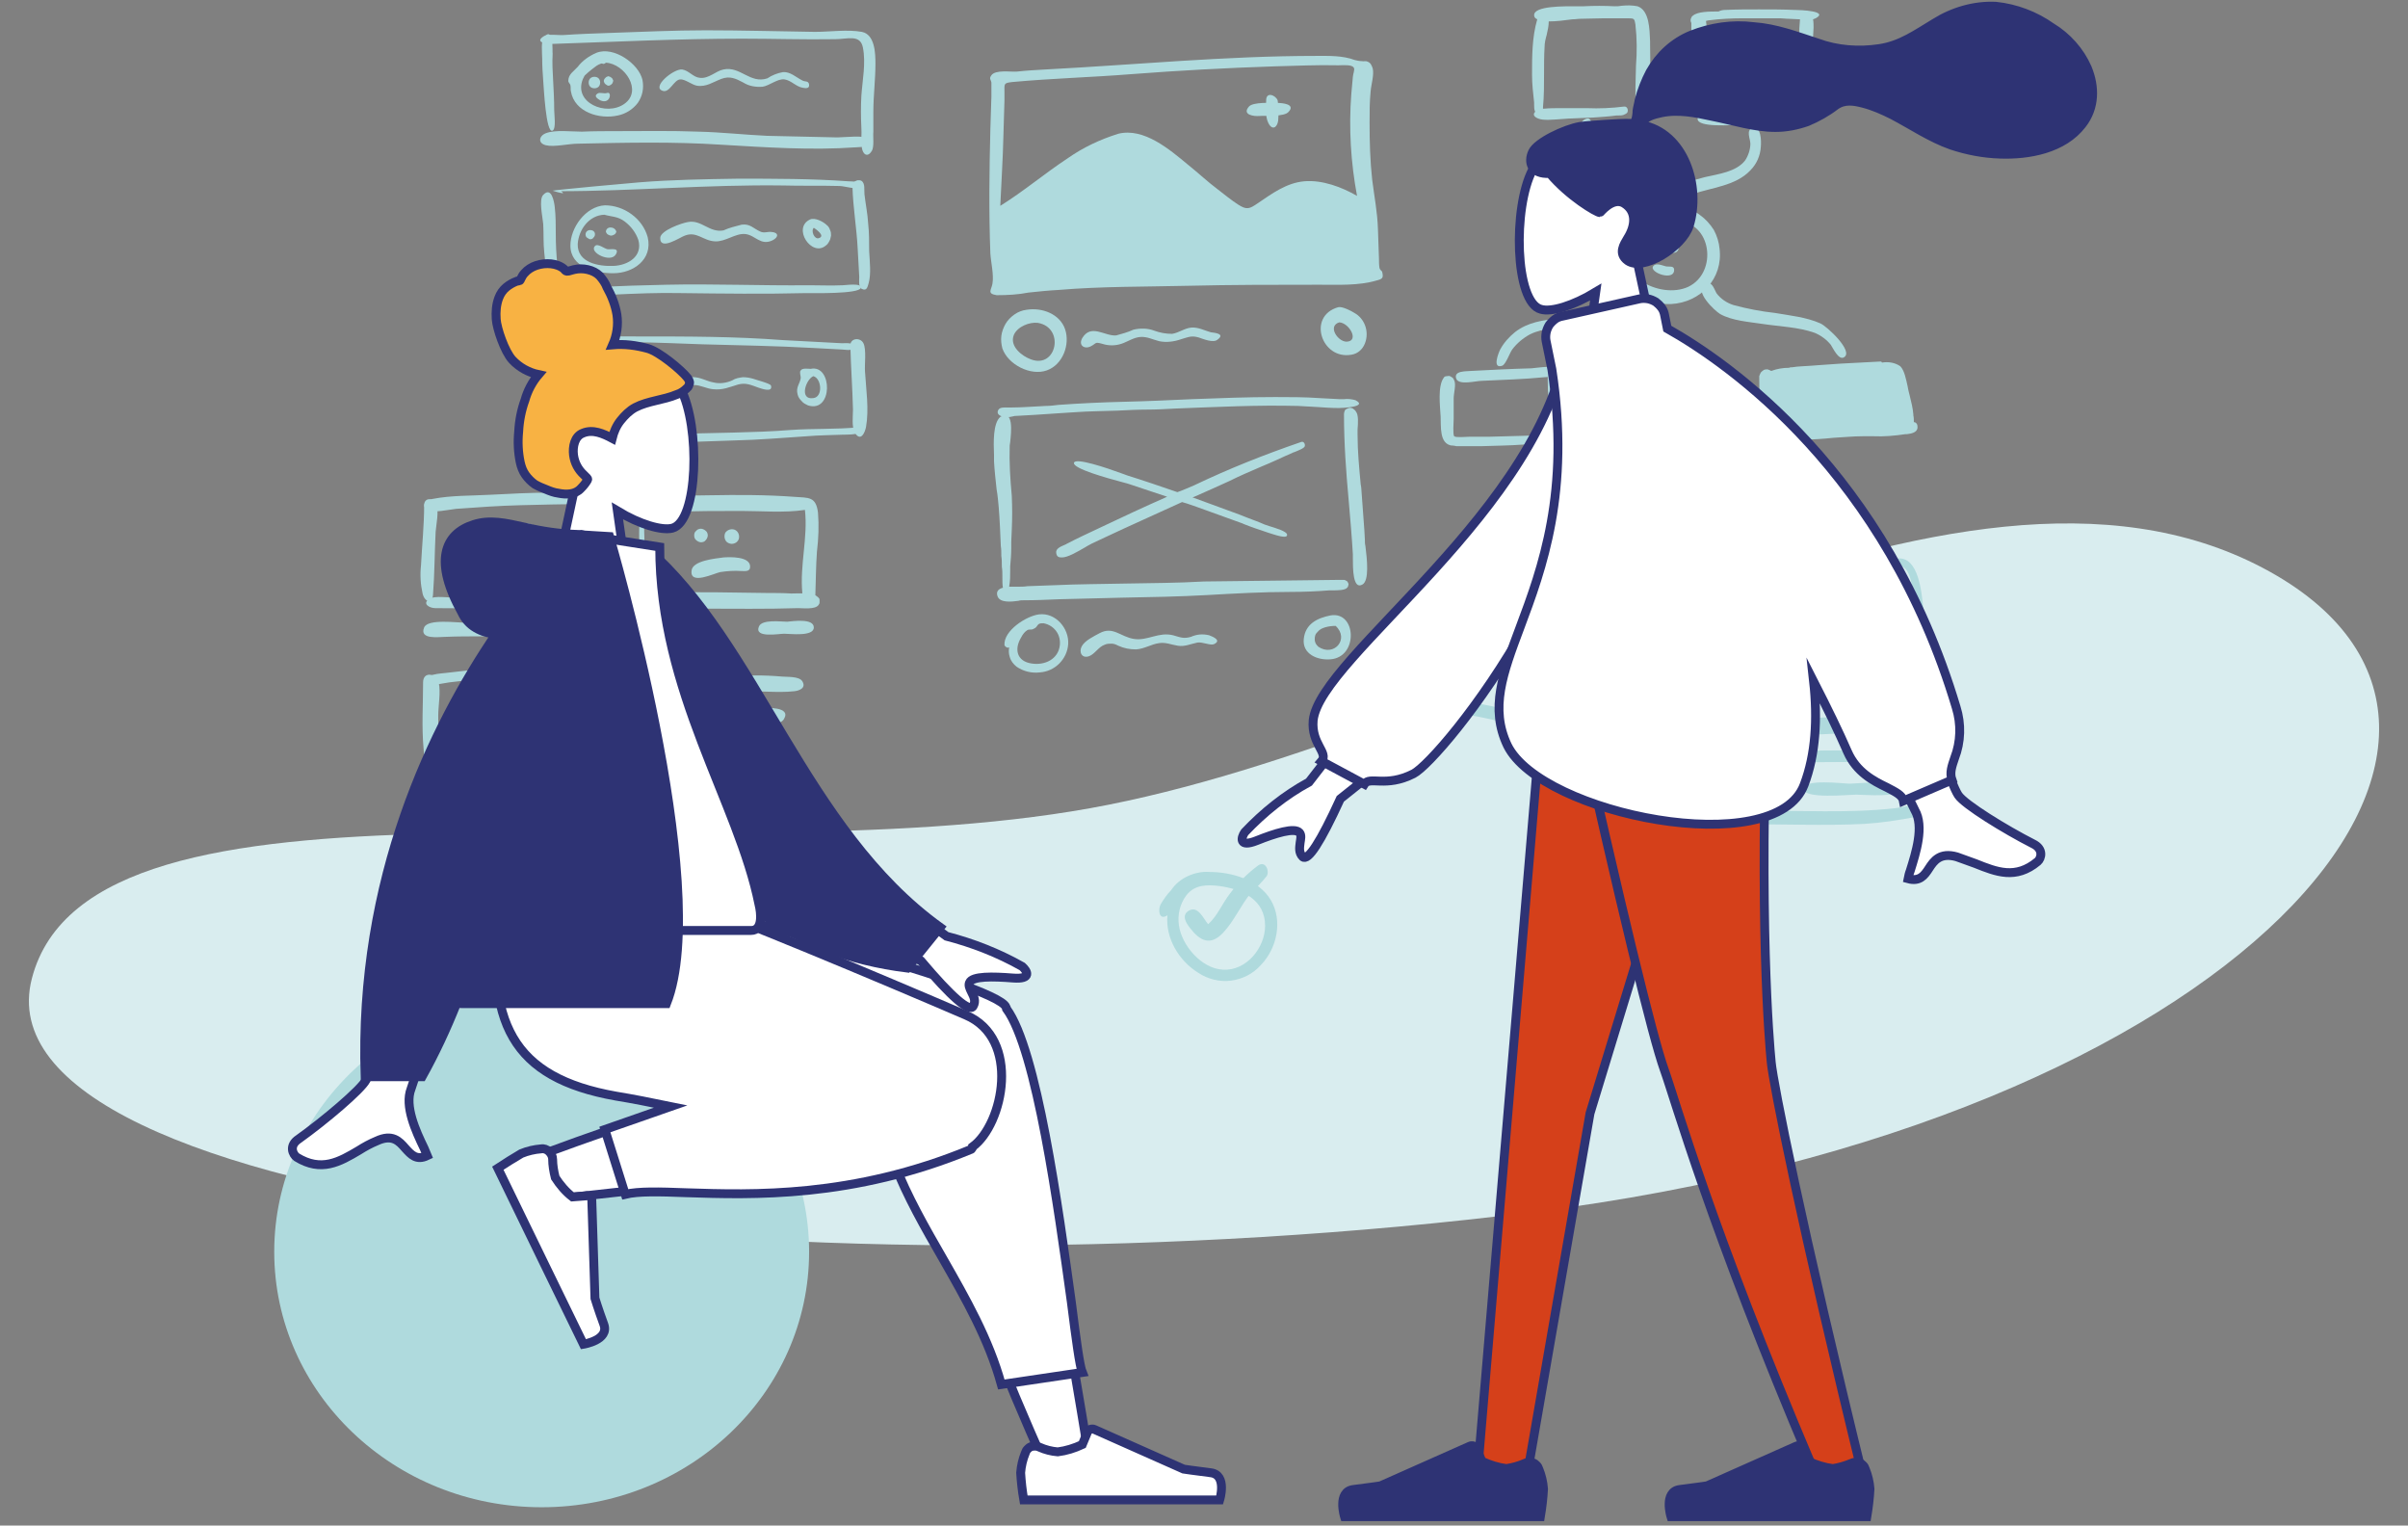<?xml version="1.0" encoding="utf-8"?>
<!-- Generator: Adobe Illustrator 22.0.1, SVG Export Plug-In . SVG Version: 6.00 Build 0)  -->
<svg version="1.1" id="Layer_1" xmlns="http://www.w3.org/2000/svg" xmlns:xlink="http://www.w3.org/1999/xlink" x="0px" y="0px"
	 viewBox="0 0 461 292" style="enable-background:new 0 0 461 292;" xml:space="preserve">
<rect x="0" y="0" width="461" height="292" fill="#808080" stroke="none"/>
<style type="text/css">
	.st0{fill:#D9EDEF;}
	.st1{fill:#AFDADD;}
	.st2{fill:#FFFFFF;stroke:#2E3374;stroke-width:1.7;stroke-miterlimit:10;}
	.st3{fill:#F8B243;stroke:#2E3374;stroke-width:1.7;stroke-miterlimit:10;}
	.st4{fill:#2E3374;stroke:#2E3374;stroke-width:1.7;stroke-miterlimit:10;}
	.st5{fill:#D5401A;stroke:#2E3374;stroke-width:1.7;stroke-miterlimit:10;}
</style>
<path class="st0" d="M6.1,187.3c11.4-44.1,126.9-19,202.6-32.6c75.7-13.6,165.3-77.2,224.5-46c59.2,31.2-3.8,106.3-139.7,123.3
	S-5.3,231.4,6.1,187.3z"/>
<path class="st1" d="M104.2,7c-0.7,0.7-0.4,3.2-0.4,4.2c0,1.5,0.1,2.9,0.2,4.3c0.1,1,0.5,10.2,1.8,9.5c0.7-0.4,0.3-3.1,0.3-3.9
	c0-1.9-0.1-3.8-0.2-5.6c-0.1-1.7-0.2-3.5-0.1-5.2C105.7,9.8,106.1,5.1,104.2,7z"/>
<path class="st1" d="M135.1,5.8c-6.1,0-12.2,0.3-18.3,0.5c-2.9,0.1-5.9,0.2-8.8,0.4c-1,0.1-3.1-0.3-4,0.3c-1.8,1.2,1.1,1.5,1.9,1.4
	c12.1-0.4,24.1-1,36.2-1c5.9,0,11.8,0.2,17.8,0.1c2.3,0,4.8-1,5.3,1.6c0.6,3-0.1,6.3-0.3,9.3c-0.1,2-0.1,3.9,0,5.9
	c0.1,1.3-0.1,2.7,0.1,4c0.2,1.3,1.1,1.9,1.9,0.6c0.5-0.8,0.2-2.8,0.3-3.7v-3.8c0-3.1,0.4-6.1,0.4-9.2c0-2-0.1-5.6-2.6-6.1
	c-2.8-0.5-6.1,0-9,0C149,6,142,5.8,135.1,5.8z"/>
<path class="st1" d="M118.3,25.1c-2.3,0-4.6,0-6.9,0.1c-2,0-5.1-0.4-6.9,0.3c-1.3,0.5-1.6,1.9,0,2.3c1.6,0.4,4.3-0.3,6.2-0.3
	c9.1-0.2,18.3-0.4,27.4,0.2c8.5,0.5,17.2,1.1,25.7,0.5c0.7,0,4.4-0.2,2.7-1.6c-1-0.8-4.9-0.3-6.2-0.3L146.9,26
	c-4.4-0.2-8.8-0.7-13.2-0.8C128.5,25,123.4,25.1,118.3,25.1z"/>
<path class="st1" d="M116,12c3.6,0.2,7.1,5.4,3.5,7.9c-3.4,2.4-9.8-0.2-7.9-4.8c-0.3,0.7,0.3-0.7,0.4-0.7c0.4-0.4,0.9-0.8,1.4-1.2
	c0.5-0.4,1-0.8,1.6-1C115.4,12,115.4,12.5,116,12z M114.2,10.1c-1.4,0.6-2.7,1.5-3.6,2.7c-0.8,0.9-1.8,1.4-1.8,2.7
	c0,0.3,0.4,0.6,0.4,0.8c0.1,0.4,0,0.8,0.1,1.2c0.7,4,5.5,5.4,9,4.6c1.5-0.3,2.9-1.2,3.8-2.4c0.9-1.3,1.2-2.8,0.9-4.4
	C122.3,12.2,117.5,8.8,114.2,10.1z"/>
<path class="st1" d="M112.7,15.8c0,0.3,0.1,0.6,0.3,0.8c0.2,0.2,0.5,0.3,0.8,0.3s0.6-0.1,0.8-0.3c0.2-0.2,0.3-0.5,0.3-0.8
	c0-0.3-0.1-0.6-0.3-0.8c-0.2-0.2-0.5-0.3-0.8-0.3s-0.6,0.1-0.8,0.3C112.8,15.2,112.7,15.5,112.7,15.8z"/>
<path class="st1" d="M115.6,15.5c0,0.1,0,0.2,0.1,0.3c0,0.1,0.1,0.2,0.2,0.3c0.1,0.1,0.2,0.1,0.3,0.2s0.2,0.1,0.3,0.1
	c0.1,0,0.2,0,0.3-0.1c0.1,0,0.2-0.1,0.3-0.2c0.1-0.1,0.2-0.2,0.2-0.3c0-0.1,0.1-0.2,0.1-0.3c0-0.1,0-0.2-0.1-0.3
	c0-0.1-0.1-0.2-0.2-0.3c-0.1-0.1-0.2-0.1-0.3-0.2c-0.1,0-0.2-0.1-0.3-0.1c-0.1,0-0.2,0-0.3,0.1c-0.1,0-0.2,0.1-0.3,0.2
	s-0.2,0.2-0.2,0.3C115.6,15.2,115.6,15.4,115.6,15.5z"/>
<path class="st1" d="M116.2,17.8c-0.6,0.2-1.3-0.2-1.8,0.1c-0.8,0.5,0,1,0.5,1.3C116.9,20.1,117.2,17.4,116.2,17.8z"/>
<path class="st1" d="M138.5,13.3c-1.5,0.3-2.8,1.8-4.5,1.6c-1.3-0.1-2.1-1.4-3.4-1.6c-1.6-0.2-6,3.4-3.7,4.1
	c1.3,0.4,2.1-2.1,3.3-2.2c0.9-0.1,2.2,1,3.2,1.2c1.8,0.3,3.1-0.7,4.7-1.3c1.6-0.6,2.7-0.1,4.2,0.7c1.1,0.7,2.4,0.9,3.7,0.8
	c1.3-0.2,2.9-1.6,4.2-1.4s2.2,1.4,3.5,1.6c0.5,0.1,1.3,0.2,1.2-0.6c-0.1-0.8-0.8-0.5-1.3-0.8c-1.2-0.6-2.3-1.7-3.7-1.6
	c-1.1,0.2-2.1,0.6-3,1.2C143.6,16.1,141.7,12.6,138.5,13.3z"/>
<path class="st1" d="M141.2,34.2c-6.3,0.1-12.6,0.2-18.8,0.7c-1.5,0.1-16.6,1.5-16.6,1.6c0.6,0.2,1.3,0.4,2,0.5
	c-0.1-0.3-0.4-0.5-0.9-0.4c14.3,0,28.6-1.3,43-1.1c3.6,0.1,7.2,0,10.8,0.1c0.9,0,3.1,0.7,3.8,0.3c1.9-1.1-1.5-1.2-2.1-1.2
	C155.5,34.2,148.3,34.2,141.2,34.2z"/>
<path class="st1" d="M104,37.3c-0.9,0.9-0.1,4.3,0,5.6c0.1,1.8,0,3.7,0.2,5.5c0.2,2.1,0.5,4.2,1,6.3c0.3,1.1,1.4,2.9,1.8,0.9
	c0.3-1.5-0.2-3.4-0.3-4.9c-0.2-2-0.3-3.9-0.3-5.9c0-1.7,0-3.5-0.2-5.2C106.1,38.7,105.6,35.6,104,37.3z"/>
<path class="st1" d="M127.6,54.5c-4.4,0.1-8.9,0.2-13.3,0.5c-1.8,0.1-3.6,0.3-5.5,0.5c-0.4,0-4.5,0.2-2.6,1.7
	c0.8,0.7,4.2-0.3,5.3-0.4c1.9-0.2,3.8-0.3,5.7-0.4c4.4-0.2,8.8-0.4,13.2-0.3c8,0.1,16,0.2,24,0c1.1,0,10.1,0.2,10.4-1
	c0.2-1-2.9-0.5-3.5-0.5c-2.1,0.1-4.3,0-6.4,0C145.7,54.7,136.6,54.3,127.6,54.5z"/>
<path class="st1" d="M163.2,35.7c0.1,4,0.8,7.9,1,11.9l0.3,5.4c0,0.6-0.2,2,0.5,2.3c1,0.5,1.1-0.5,1.3-1.1c0.5-1.8,0.2-4.2,0.1-6.1
	c0-1.8,0-3.6-0.2-5.4c-0.1-1.8-0.5-3.7-0.7-5.5c-0.1-0.8,0.2-2.1-0.6-2.6c-0.2-0.1-0.4-0.1-0.6-0.1c-0.2,0-0.4,0.1-0.6,0.2
	c-0.2,0.1-0.3,0.3-0.4,0.4C163.2,35.3,163.2,35.5,163.2,35.7z"/>
<path class="st1" d="M115.7,41.1c1.4,0.4,2.6,0.3,3.9,1.3c1.2,0.9,2.1,2.1,2.6,3.5c0.9,3.2-2,4.9-4.8,5c-2.8,0.1-6.9-0.6-6.8-4.2
	C110.8,43.9,112.8,41.2,115.7,41.1z M115.8,39.3c-3.7,0.2-6.6,4.3-6.6,7.7c0,4.2,4.8,5.3,8.2,5.3c3.8,0,7.6-2.6,6.6-6.9
	c-0.5-1.8-1.6-3.3-3.1-4.4C119.4,39.9,117.6,39.3,115.8,39.3z"/>
<path class="st1" d="M112.1,44.9c0,0.2,0.1,0.5,0.3,0.6s0.4,0.3,0.6,0.3c0.2,0,0.5-0.1,0.6-0.3c0.2-0.2,0.3-0.4,0.3-0.6
	C114,43.8,112.1,43.7,112.1,44.9z"/>
<path class="st1" d="M116,44.4c0.1,0.2,0.2,0.4,0.4,0.5c0.2,0.1,0.4,0.2,0.6,0.2c0.2,0,0.4-0.1,0.6-0.2c0.2-0.1,0.3-0.3,0.4-0.5
	C117.8,43.3,116,43.2,116,44.4z"/>
<path class="st1" d="M113.9,47.1c-1.2,1.2,3,3.3,4,1.6c0.8-1.4-1-0.9-1.6-1C115.7,47.6,114.4,46.5,113.9,47.1z"/>
<path class="st1" d="M131.7,42.5c-1.2,0.2-5.2,1.6-5.3,3c-0.1,2.6,3.8-0.1,4.7-0.4c2.3-0.9,3.5,1,5.8,1.1c2,0.1,3.9-1.6,5.8-1.4
	s2.9,2.3,5.2,1.2c1.2-0.6,1.2-1.5-0.2-1.6c-0.8-0.1-1.4,0.3-2.2-0.1c-1.3-0.6-1.9-1.5-3.5-1.3c-1.2,0.3-2.4,0.6-3.5,1.1
	C135.8,44.6,134.3,42,131.7,42.5z"/>
<path class="st1" d="M155.8,43.6c0.3,0.2,2.4,1.6,0.9,2C155.9,45.8,155.2,44.2,155.8,43.6z M155.1,42c-3.5,1.6,0.3,7.3,3,5
	c0.3-0.2,0.5-0.5,0.7-0.9c0.2-0.3,0.2-0.7,0.3-1c0-0.4,0-0.7-0.2-1.1c-0.1-0.3-0.3-0.7-0.6-0.9C157.6,42.4,156,41.6,155.1,42z"/>
<path class="st1" d="M122.5,64.4c-4.3,0-8.7-0.1-13.1,0.2c-0.7,0-3.5-0.1-3.9,0.7c-0.7,1.4,2.2,0.7,2.6,0.7
	c8.6-0.9,17.7-0.4,26.3-0.1c7.1,0.2,14.1,0.3,21.2,0.7l5.6,0.3c0.6,0,2.1,0.4,2.3-0.5c0.2-0.9-1.8-0.7-2.3-0.7l-11.3-0.6
	C140.8,64.4,131.6,64.4,122.5,64.4z"/>
<path class="st1" d="M105.4,65.9c-0.8,0.8-0.4,3.9-0.5,4.9c0,1.8-0.1,3.6-0.2,5.3c0,1.9,0,3.7,0.1,5.6c0,0.8,0.7,4.5,1.7,2.4
	c0.5-1,0-3.6,0-4.7c0-2,0.1-4,0.2-5.9c0.1-1.7,0.1-3.4,0.2-5.1C107,67.8,107,64.3,105.4,65.9z"/>
<path class="st1" d="M164.2,81.8c-4.2,0.4-8.5,0.2-12.8,0.5c-3.7,0.3-7.3,0.4-11,0.5c-8.3,0.2-16.6,0.3-24.9,1
	c-1.9,0.2-3.8,0.3-5.7,0.4c-0.9,0-4.9-0.4-5.2,0.6c-0.5,1.7,3.7,1,4.7,1c2-0.1,4-0.2,6-0.4c8.4-0.6,16.9-0.8,25.4-1.1
	c4.6-0.1,9.2-0.5,13.8-0.8c2.3-0.2,4.6-0.2,6.9-0.3c0.6,0,2.7,0,3.1-0.4C164.8,82.6,164.9,81.8,164.2,81.8z"/>
<path class="st1" d="M162.8,66.2c0.1,4.1,0.4,8.1,0.5,12.2c0,1.2-0.3,3.4,0.4,4.5c1.1,1.7,1.9-0.1,2.1-1.2c0.6-3.4,0-7.2-0.2-10.6
	c-0.1-1.3,0.3-4.2-0.3-5.4C164.7,64.5,162.7,64.7,162.8,66.2z"/>
<path class="st1" d="M155.7,72c1.6,0.4,1.9,4,0,4.2C153,76.6,154.2,72.7,155.7,72z M155.2,70.6c-0.5,0-1.6-0.2-1.9,0.3
	c-0.3,0.3,0,1,0,1.4c-0.1,1.1-1,1.8-0.6,3.2c0.1,0.5,0.4,0.9,0.8,1.3c0.3,0.4,0.8,0.6,1.2,0.8C159.5,79.1,159.4,69.7,155.2,70.6z"/>
<path class="st1" d="M115.1,69.2c0-0.2,0-0.3-0.1-0.5c2.6,1.2,4.7,3.6,3.9,6.7c-0.7,2.4-3.1,3.2-5.3,2.6c-0.6-0.1-1.1-0.3-1.6-0.7
	c-0.5-0.3-0.9-0.8-1.1-1.3c-0.3-0.5-0.5-1-0.5-1.6c-0.1-0.6,0-1.1,0.2-1.7c0.2-0.7,0.5-1.3,0.9-1.8c0.4-0.5,1-1,1.6-1.3
	C113.6,69.5,114.9,69.9,115.1,69.2z M113.6,68.2c-0.7,0-1.4,0.3-1.9,0.7C112.2,68.4,112.9,68.2,113.6,68.2z M113.6,66.7
	c-0.7,0.1-1.5,0.3-2.1,0.7c-0.6,0.4-1.2,0.9-1.6,1.5c-0.3,0.4-1.3,1.4-1.2,1.9s0.4,1,0.9,0.5c-2.9,5.8,4.6,10.8,9.3,6.8
	C123.2,74.3,118.9,66.5,113.6,66.7z"/>
<path class="st1" d="M112.1,72.1c0,0.2,0.1,0.3,0.2,0.4c0.1,0.1,0.3,0.2,0.4,0.2c0.2,0,0.3-0.1,0.4-0.2c0.1-0.1,0.2-0.3,0.2-0.4
	c0-0.2-0.1-0.3-0.2-0.4c-0.1-0.1-0.3-0.2-0.4-0.2c-0.2,0-0.3,0.1-0.4,0.2C112.1,71.8,112.1,71.9,112.1,72.1z"/>
<path class="st1" d="M114.1,72.2c0,0.2,0.1,0.3,0.2,0.4c0.1,0.1,0.3,0.2,0.4,0.2c0.2,0,0.3-0.1,0.4-0.2c0.1-0.1,0.2-0.3,0.2-0.4
	C115.4,71.4,114.1,71.4,114.1,72.2z"/>
<path class="st1" d="M115.1,75c-0.6,0-2.7-0.1-3,0.4c-0.6,0.8,0.4,0.9,0.9,1c0.5,0.1,2.3,0,2.6-0.4C115.7,75.6,115.7,75,115.1,75z"
	/>
<path class="st1" d="M132.5,72.2c-1.2,0.3-2.4,0.6-3.6,1.1c-1.3,0.3-1.9-0.3-3.1-0.6c-0.5-0.2-1.1-0.2-1.6-0.1
	c-0.5,0.1-1.1,0.4-1.5,0.7c-0.6,0.5-1.8,1.6-1.5,2.5c0.8,2,2.7-1.2,3.5-1.4c1.4-0.2,2.6,0.9,4.1,0.6c1.5-0.3,2.7-1.3,4.1-1.3
	c1.2,0,2.4,0.7,3.6,0.8c1.9,0.2,3.1-0.4,4.8-0.9c1.5-0.4,2.5,0.1,3.9,0.6c0.6,0.2,2.8,1,2.4-0.4c-0.1-0.4-2.9-1.1-3.4-1.3
	c-0.7-0.2-1.3-0.3-2-0.3c-0.7,0.1-1.4,0.2-2,0.6c-1.1,0.5-2.4,0.7-3.6,0.4C135.3,73,134,72.1,132.5,72.2z"/>
<path class="st1" d="M191.5,39.4c0.2-4.5,0.5-9,0.6-13.5c0.1-2.2,0.1-4.5,0.2-6.7v-1.5c0-1.7-0.2-1.8,1.5-2
	c7.6-0.7,15.2-0.9,22.7-1.5c9.1-0.7,18.3-1.2,27.5-1.5c4.1-0.1,8.2-0.3,12.2-0.2c0.9,0,2.7-0.2,3,0.5c0.2,0.3-0.2,1.3-0.2,1.7
	l-0.3,3.3c-0.5,6.5-0.1,13.1,1.1,19.5c-2.9-1.7-6.7-3.1-10.1-2.8s-6.1,2.3-8.9,4.2c-1.6,1.1-2.1,1.3-3.7,0.3
	c-1.4-0.9-2.6-1.9-3.9-2.9c-2-1.5-3.8-3.2-5.8-4.8c-3.5-2.9-8.4-7.1-13.3-5.9c-3.5,1.1-6.7,2.6-9.7,4.7
	C200,33.2,196,36.6,191.5,39.4z M252,10.7c-17.4,0-34.6,1.7-51.9,2.6c-1.8,0.1-3.6,0.2-5.4,0.4c-1.2,0.1-4.1-0.4-4.9,0.7
	c-0.5,0.7-0.1,0.8,0,1.4c0,0.9,0,1.8,0,2.7c-0.1,2.1-0.1,4.2-0.2,6.3c-0.2,7.9-0.3,15.8,0,23.7c0.1,1.7,0.7,4.1,0.4,5.8
	c-0.2,1.2-1.1,1.9,0.8,2.2c2,0,4.1-0.1,6.1-0.5c1.9-0.2,3.8-0.4,5.7-0.5c8.3-0.7,16.6-0.6,24.9-0.8s16.7-0.2,25.1-0.2
	c3.5,0,7.5,0.2,10.9-0.8c1.2-0.3,1.4-0.5,1.1-1.7c-0.1-0.2-0.4-0.3-0.5-0.7c-0.1-0.6-0.1-1.2-0.1-1.8c-0.1-1.9-0.1-3.8-0.2-5.7
	c-0.1-3.2-0.7-6.2-1.1-9.4c-0.4-3.6-0.5-7.3-0.5-10.9c0-2,0-4,0.2-6c0.1-1.3,0.7-3.2,0.4-4.4c-0.2-0.6-0.4-1.1-1-1.3
	c-0.4-0.2-0.7,0-1.1-0.1c-0.4,0-0.9-0.1-1.3-0.2C257,10.6,254.4,10.7,252,10.7z"/>
<path class="st1" d="M242.4,19.2c0,1.3-0.2,3.1,0.4,4.3c0.7,1.5,1.7,1,1.9-0.4c0.1-1.3,0.1-2.6-0.1-3.9
	C244.2,18.2,242.4,17.5,242.4,19.2z"/>
<path class="st1" d="M244.5,19.7c-1.2,0-4.6-0.2-5.4,0.7c-1.4,1.6,1,1.9,2,1.8c1.2-0.1,4.8,0.2,5.6-0.8
	C248.1,19.9,245.4,19.7,244.5,19.7z"/>
<path class="st1" d="M198.7,61.8c5.2,0.9,3.6,8.8-1.3,7c-1.7-0.6-4.2-2.5-3.3-4.7C194.8,62.5,197.1,61.6,198.7,61.8z M196.5,59.3
	c-0.8,0.1-1.6,0.4-2.3,0.9c-0.7,0.5-1.3,1.1-1.7,1.8c-0.4,0.7-0.7,1.5-0.8,2.3c-0.1,0.8,0,1.6,0.2,2.4c1.1,3.1,5.4,5.3,8.5,4.2
	c3.1-1.1,4.5-5,3.5-7.9S199.5,58.8,196.5,59.3z"/>
<path class="st1" d="M228.1,62.7c-1.3,0.1-2.4,1-3.7,1.2c-1.2,0-2.3-0.2-3.4-0.6c-1.3-0.5-2.7-0.5-4-0.2c-1.1,0.5-2.2,0.8-3.3,1.1
	c-2.2,0.2-4.8-2.3-6.5,0.5c-0.8,1.4,0.4,2.2,1.6,1.6c1.2-0.6,0.7-0.9,2.2-0.5c1.2,0.4,2.5,0.4,3.7,0c1.2-0.4,2.3-1.2,3.6-1.3
	c1.3-0.1,2.4,0.5,3.6,0.8c1.4,0.3,2.9,0.1,4.3-0.4c1.4-0.4,1.9-0.7,3.3-0.3c0.9,0.3,2.8,1.1,3.6,0.4c1.5-1.1-0.5-1.3-1.3-1.4
	C230.7,63.3,229.4,62.6,228.1,62.7z"/>
<path class="st1" d="M256.4,61.7c1.9,0.1,3.9,3.6,1.4,3.7C256.1,65.4,254.1,62.4,256.4,61.7z M256.2,58.8c-6,1.7-3.2,10.1,2.5,9.1
	c2.6-0.4,3.5-3.5,2.6-5.7c-0.4-1-1.1-1.8-2-2.3C258.7,59.5,256.9,58.6,256.2,58.8z"/>
<path class="st1" d="M228.3,76.4c5.3-0.2,10.5-0.4,15.8-0.4c2.8,0,5.7,0,8.5,0.2c1.3,0.1,2.5,0.1,3.8,0.2h0.9c0.7-0.1,1.5,0,2.2,0.2
	c2.5,1.3-2.6,1.5-3.2,1.5c-1.4,0-2.8-0.1-4.2-0.2c-1.2-0.1-2.4-0.1-3.6-0.2c-7.8-0.2-15.7,0.2-23.5,0.5c-1.8,0.1-3.6,0.2-5.4,0.2
	c-1.8,0-3.8,0.1-5.7,0.2c-2.7,0.1-5.4,0.1-8.1,0.3c-1,0.1-2.1,0.1-3.1,0.2l-4.5,0.3c-1.2,0.1-2.3,0.1-3.5,0.2c-0.3,0-0.5,0-0.8,0.1
	c-0.7,0.2-1.4,0.2-2.1,0c-0.6-0.2-1-0.6-0.7-1.2c0.3-0.6,1.2-0.5,1.9-0.5h0.5c2.2,0,4.4-0.2,6.7-0.3c0.8,0,1.6-0.1,2.4-0.2
	c4.2-0.3,8.4-0.5,12.7-0.6C219.6,76.8,224,76.6,228.3,76.4z M255.8,111h1.5c0.2,0,0.3,0.1,0.5,0.2s0.2,0.2,0.3,0.4
	c0.1,0.2,0.1,0.3,0,0.5c0,0.2-0.1,0.3-0.2,0.4c-0.4,0.5-1.9,0.5-2.8,0.5h-0.6c-2.5,0.2-5,0.3-7.5,0.3c-5.3,0-10.6,0.3-15.9,0.6
	c-5.3,0.3-10.8,0.4-16.3,0.5l-12,0.3c-2.3,0.1-4.6,0.2-6.9,0.2c-0.3,0-0.6,0-0.9,0.1c-1.4,0.2-3.5,0.4-4-0.8c-0.4-1,0.2-1.5,1-1.7
	c-0.1-0.6-0.1-1.3-0.1-1.9v-0.3c0-0.6,0-1.2-0.1-1.8c0-0.7,0-1.4-0.1-2.1c0-0.6,0-1.3-0.1-1.9c-0.1-2.5-0.2-4.9-0.4-7.4
	c-0.1-1.1-0.2-2.3-0.4-3.4c-0.2-1.8-0.4-3.6-0.5-5.4v-1.2c-0.1-2.4-0.2-6.1,1.2-7.3c2.6-1.5,2.1,2.9,1.9,4.8c0,0.2-0.1,0.5-0.1,0.7
	c-0.1,3.2,0.1,6.4,0.4,9.6c0.1,2.2,0.1,4.3,0,6.5c0,0.8-0.1,1.6-0.1,2.3v1.2c0,1.2-0.1,2.4-0.2,3.5v0.7c0,1.1,0,2.1-0.2,3.2h1.6
	c0.6,0,1.3,0,1.9-0.1c1.8-0.1,3.7-0.1,5.5-0.2c4.3-0.2,8.6-0.2,13-0.3c5.1-0.1,10.2-0.1,15.3-0.4L255.8,111z M257.3,79.3
	c0,5.6,0.4,11,0.9,16.5c0.3,3.4,0.6,6.9,0.8,10.3v0.8c0,1.9,0,6,1.8,5c1.4-0.7,0.9-5,0.6-7.4c-0.1-0.4-0.1-0.8-0.1-1.2
	c0-0.6-0.1-1.2-0.1-1.8c-0.2-2.7-0.4-5.5-0.6-8.2l-0.1-0.6c-0.3-3.2-0.6-6.3-0.6-9.5v-1c0.1-1.2,0.2-2.8-0.3-3.4
	c-0.1-0.2-0.3-0.4-0.6-0.6c-0.2-0.1-0.5-0.2-0.8-0.1s-0.5,0.2-0.7,0.4C257.4,78.7,257.3,79,257.3,79.3z"/>
<path class="st1" d="M228.6,92.9c6.7-3.2,13.5-5.9,20.5-8.3c0.5-0.2,0.8,0.4,0.7,0.8c-0.1,0.4-1.2,0.8-1.9,1.1
	c-0.2,0.1-0.4,0.1-0.5,0.2c-1,0.4-2,0.9-2.9,1.3c-0.9,0.4-2,0.9-3,1.3c-2.1,0.9-4.2,1.8-6.2,2.8c-2.2,1-4.4,2-6.7,3
	c-0.1,0-0.2,0.1-0.3,0.1l9,3.3c1,0.4,2,0.8,3.1,1.2c0.6,0.2,1.2,0.5,1.7,0.7c0.3,0.1,0.6,0.2,0.9,0.3c1.3,0.4,3.3,1,3.4,1.6
	c0.2,1-2.5,0-3.5-0.3c-0.1,0-0.2-0.1-0.3-0.1c-1.5-0.5-3-1-4.5-1.6l-0.2-0.1c-1.2-0.4-2.4-0.9-3.6-1.3c-2.3-0.8-4.6-1.7-7-2.5
	l-1-0.3c-3.7,1.7-7.5,3.4-11.2,5.1c-2,0.9-4,1.9-6,2.8c-0.6,0.3-1.1,0.6-1.6,0.9c-1.4,0.8-3.1,1.8-4.2,1.8c-0.6,0-1-0.1-1.1-0.9
	c-0.1-0.8,0.9-1.2,1.6-1.5c0.2-0.1,0.3-0.1,0.4-0.2c2.1-1.1,4.3-2.1,6.4-3.1c4.2-2,8.5-4,12.8-5.9h0.1l-7.2-2.4
	c-0.2-0.1-0.7-0.2-1.4-0.4c-3-0.8-9.5-2.6-9.3-3.7c0.2-1.1,6.4,1,9.1,2c0.5,0.2,0.9,0.3,1.1,0.4c3.2,1,6.4,2.1,9.6,3.2
	C226.6,93.8,227.6,93.3,228.6,92.9z"/>
<path class="st1" d="M199.8,119.3c1,0.2,1.8,0.7,2.4,1.5s0.8,1.8,0.7,2.7c-0.3,2.7-2.9,3.9-5.4,3.5c-2.8-0.4-3.4-2.7-2-5
	c0.3-0.6,0.7-1.1,1.2-1.4c0.4-0.2,0.8,0,1.1-0.2C198.9,120,198.3,119.2,199.8,119.3z M198.9,117.6c-2.4,0.3-6.8,3.1-6.6,5.9
	c0.1,0.2,0.2,0.3,0.4,0.4c0.2,0.1,0.3,0.1,0.5,0c-0.1,0.6-0.1,1.2,0.1,1.8c0.2,0.8,0.7,1.4,1.3,1.9c1.3,0.9,2.9,1.3,4.5,1.1
	c1.4-0.1,2.7-0.7,3.7-1.7c1-1,1.6-2.3,1.7-3.7C204.7,120.3,202.1,117.2,198.9,117.6z"/>
<path class="st1" d="M210.5,121.2c-1.1,0.6-2.8,1.4-3.4,2.5s0,2.4,1.4,1.9c1.1-0.4,1.8-1.8,3-2.2c0.4-0.2,0.9-0.2,1.3-0.2
	c0.5,0,0.9,0.2,1.3,0.4c1.1,0.5,2.2,0.7,3.4,0.7c1.6-0.1,2.9-1,4.4-1.2c1.3-0.2,2.3,0.3,3.6,0.5c1.3,0.2,2.3-0.3,3.7-0.6
	c0.9-0.2,2.5,0.6,3.2,0.3c1.5-0.7-0.1-1.4-0.9-1.7c-1.2-0.3-2.4-0.2-3.5,0.3c-1.4,0.4-2,0.1-3.4-0.3c-2.8-0.7-4.9,1.1-7.5,0.7
	C214.5,121.9,213.1,119.8,210.5,121.2z"/>
<path class="st1" d="M255.7,119.8c2.7,2.5-0.3,6-3.3,4c-0.2-0.2-0.4-0.4-0.5-0.6c-0.1-0.2-0.2-0.5-0.2-0.8c0-0.3,0-0.5,0.1-0.8
	s0.3-0.5,0.5-0.7C252.9,120.1,254.5,119.8,255.7,119.8z M254.7,117.8c-2.5,0.5-4.8,1.6-5.1,4.5c-0.3,2.9,2.6,4.1,5.1,3.9
	C260.1,125.8,259.7,116.9,254.7,117.8z"/>
<path class="st1" d="M105.3,94.3c-3.8,0-7.6,0.2-11.4,0.4c-3.6,0.2-7.5,0.1-11.1,0.8c-1,0.2-2.4,1.1-1,2.1c0.9,0.7,4.4-0.1,5.5-0.2
	c4.1-0.3,8.3-0.6,12.4-0.7c3.9-0.1,7.9-0.2,11.8-0.2c0.7-0.1,1.5-0.1,2.2,0c0.9,0.3,0.7,0.3,0.7,1.4c0.1,2,0.1,3.9,0,5.9
	c0,1.9-0.1,3.8-0.1,5.7c0,1.4-0.4,4.1,0.3,5.3c1,1.7,2-0.1,2.1-1.3c0.1-2.2,0.1-4.4,0.1-6.5s0-4.1-0.1-6.1c-0.1-1.5,0.2-4-0.6-5.4
	c-0.8-1.4-2.7-1.1-4.2-1.1C109.7,94.2,107.5,94.2,105.3,94.3z"/>
<path class="st1" d="M81.2,96.7c0,3.8-0.4,7.6-0.6,11.5c-0.2,1.8-0.1,3.6,0.3,5.4c0.4,1.7,1.9,2.1,2,0.2c0.3-3.9,0.3-8,0.5-12
	c0.1-1.4,0.7-4,0.1-5.3C83.1,95.3,81.2,95.1,81.2,96.7z"/>
<path class="st1" d="M116.8,113.6c-6.6,0.9-13.5,0.6-20.1,0.7c-3.2,0.1-6.4,0.1-9.6,0.1c-1.1,0-3.9-0.4-4.9,0.2
	c-1.5,1,0.1,1.8,1.1,1.8c6.3,0.1,12.7-0.2,19-0.4c2.8-0.1,5.7-0.1,8.5-0.4c1.8-0.1,3.6-0.3,5.3-0.8c0.4-0.1,1.1-0.1,1.2-0.6
	C117.3,114,117.3,113.5,116.8,113.6z"/>
<path class="st1" d="M89.3,119.2c-1.8,0-7.4-0.8-8.1,0.9c-1,2.4,2.9,1.8,4,1.8c2.4-0.1,4.8-0.1,7.2-0.1c2.4,0,4.7,0,7.1-0.1
	c0.7,0,2.3,0.3,2.7-0.6c0.1-0.1,0.1-0.3,0.1-0.4c0-0.1,0-0.3-0.1-0.4c0-0.1-0.1-0.3-0.2-0.4c-0.1-0.1-0.2-0.2-0.4-0.3
	c-1.3-0.8-4.8-0.3-6.3-0.4C93.4,119.3,91.4,119.2,89.3,119.2z"/>
<path class="st1" d="M111.7,119.6c-1,0.1-3.2-0.4-4.1,0.1c-1.1,0.5-0.7,1.4,0.2,1.8c1.3,0.2,2.6,0.2,3.9-0.2
	C112.3,121,113,119.5,111.7,119.6z"/>
<path class="st1" d="M123.2,97.1c-1.1,0.3-0.8,6.7-0.8,7.7c-0.1,2.8-0.4,6.2,0.5,8.9c0.6,1.7,1.7,1.5,1.5-0.3
	c-0.2-1.6-0.5-3.1-0.6-4.7c-0.4-3.6-0.6-7.3-0.4-10.9c0.1,0.2,1.2,2.1,1.4,2C124.8,99.7,123.6,97,123.2,97.1z"/>
<path class="st1" d="M135.8,94.8c-2.3,0-4.5,0.1-6.8,0.1c-1.8,0.1-4.6-0.2-6.3,0.5c-2,0.9-1,2.9,0.8,3c1.6,0,3.4-0.3,5-0.4
	c4.5-0.2,8.9-0.2,13.4-0.2c4,0,8.2,0.4,12.2-0.2c0.6,5.3-1,10.5-0.5,15.9c0.1,0.8,0,2,1.1,2.2c1.3,0.2,1.4-1.1,1.4-2
	c0.1-2.7,0.1-5.4,0.3-8.1c0.3-2.5,0.4-5,0.2-7.5c-0.4-3.1-1.8-2.8-4.5-3C146.7,94.7,141.3,94.7,135.8,94.8z"/>
<path class="st1" d="M128.2,113.4c-1.2,0-3.1-0.3-3.8,0.8c-0.7,1.1,0.1,2.2,1.3,2.4s3.1-0.1,4.4-0.1h4.3c6.1,0,12.3,0.1,18.4-0.1
	c0.9,0,3.3,0.3,3.9-0.6c0.1-0.1,0.2-0.3,0.2-0.5c0-0.2,0-0.4,0-0.5c0-0.2-0.1-0.3-0.3-0.5c-0.1-0.1-0.3-0.2-0.4-0.3
	c-1.1-0.6-3.5-0.4-4.7-0.4c-1.6-0.1-3.1-0.1-4.7-0.1C140.5,113.4,134.3,113.3,128.2,113.4z"/>
<path class="st1" d="M133.3,118.8c-2.3-0.1-4.7,0-7,0.3c-2,0.3-2.2,2.2-0.1,2.5c2.1,0.1,4.3-0.1,6.4-0.3c0.7,0,1.5,0,1.9-0.8
	c0.1-0.2,0.1-0.4,0-0.6s-0.1-0.4-0.2-0.6c-0.1-0.2-0.3-0.3-0.4-0.4C133.7,118.8,133.5,118.8,133.3,118.8z"/>
<path class="st1" d="M150.7,119c-1.2,0-4.8-0.5-5.4,0.9c-1,2.3,3.8,1.4,4.8,1.4c1.2,0,5.7,0.6,5.7-1.2S151.8,118.9,150.7,119z"/>
<path class="st1" d="M81,130.6c0,4.2-0.3,8.5,0.1,12.8c0.2,1.8,0.1,5.1,1.1,6.6c0.7,1.1,1.7,1,2.1-0.3c0.3-0.8-0.2-2.5-0.2-3.4
	c0-0.9-0.1-1.7-0.1-2.6c-0.1-2.2-0.1-4.5-0.1-6.7c0-1.9,0.5-4.5,0.1-6.3C83.6,128.9,81,128.4,81,130.6z"/>
<path class="st1" d="M123.6,126.8c-7.4,0.2-14.7,0-22.1,0.4c-3.6,0.2-7.2,0.6-10.8,1l-5.3,0.6c-0.5,0.1-5,0.2-3.3,1.9
	c0.7,0.7,3,0,4-0.1l5.3-0.6c3.4-0.4,6.8-0.7,10.2-0.9c8-0.4,16-0.3,24.1-0.6c2.2-0.1,4.3-0.1,6.5-0.1c0.6,0,4.8,0.2,2.9-1.3
	c-0.9-0.7-4.1-0.4-5.2-0.4C127.8,126.7,125.7,126.8,123.6,126.8z"/>
<path class="st1" d="M133.6,134c0-2-0.1-3.9-0.2-5.9s2.7-2.4,3.5-0.7c0.6,1.2,0.5,3.2,0.4,5c0,0.7-0.1,1.4-0.1,1.9
	c0,1.2,0.1,2.5,0.2,3.8c0.2,3.2,0.5,6.6-0.1,9.7c-0.3,1.5-1.5,2.3-2.4,1.5c-0.3,0.5-1.3,0.5-2,0.5h-0.5c-2,0.1-3.9,0.4-5.9,0.7
	c-3.9,0.6-7.8,0.9-11.7,1c-2.7,0.1-5.4,0.1-8,0.1c-5.1,0-10.3,0.1-15.4,0.4c-1.7,0.1-3.4,0.3-5.1,0.6c-0.2,0-0.3,0.1-0.5,0.1
	c-1.3,0.3-3.1,0.7-3.2-1.1c-0.1-2.1,4.4-2.4,6.7-2.5c0.3,0,0.6,0,0.9-0.1c7.1-0.6,14.3-0.7,21.4-0.5h2.7c3,0.1,6.1,0.1,9.1-0.1
	c1.4-0.1,2.8-0.1,4.2-0.2c2.2-0.1,4.5-0.1,6.7-0.4c-0.3-1.4-0.4-2.8-0.4-4.2c0-0.5,0-1.1-0.1-1.6C133.7,139.4,133.7,136.7,133.6,134
	z"/>
<path class="st1" d="M139.6,129.6c-0.2,0-0.5,0.1-0.7,0.2c-0.2,0.1-0.4,0.3-0.5,0.5c-0.1,0.2-0.2,0.4-0.3,0.7c0,0.2,0,0.5,0.1,0.7
	c0.6,1.4,2.2,0.8,3.3,0.7c3.5-0.3,7.1,0.3,10.6-0.1c0.9-0.1,2.3-0.6,1.5-1.9c-0.6-1-3-0.8-3.9-0.9
	C146.3,129.2,142.9,129.2,139.6,129.6z"/>
<path class="st1" d="M145.5,135.5c-1.4,0.1-4.5,0-5.1,1.6c-1,2.8,3,1.8,4.2,1.6c1.4-0.2,4.8,0.3,5.5-1.1
	C151.5,135.2,146.7,135.5,145.5,135.5z"/>
<path class="st1" d="M142,141.6c-0.3,0.3-0.5,0.8-0.5,1.2c0,0.4,0.2,0.9,0.5,1.2c0.8,0.8,2.5,0.6,3.5,0.7c1.4,0.1,5.6,0.8,6.3-0.9
	c1-2.3-2.8-2.2-4-2.4C146.4,141.3,143.2,140.4,142,141.6z"/>
<path class="st1" d="M91.3,102.3c0,2.5,3.9,2.5,3.9,0C95.2,99.8,91.3,99.8,91.3,102.3z"/>
<path class="st1" d="M98.6,102.3c0,2.8,4.4,2.8,4.4,0C103,99.5,98.6,99.5,98.6,102.3z"/>
<path class="st1" d="M94.2,106.1c-2.1,0.6-0.2,2.4,0.8,2.8c1.6,0.7,3.7,1.1,5.3,0.2c0.6-0.4,1.1-0.9,0.7-1.7
	c-0.4-0.8-1.2-0.5-1.9-0.4c-0.9,0.1-1.8,0.1-2.6-0.2C95.8,106.6,94.9,105.9,94.2,106.1z"/>
<path class="st1" d="M132.9,102.5c0,0.3,0.1,0.7,0.4,0.9c0.2,0.2,0.6,0.4,0.9,0.4s0.7-0.1,0.9-0.4c0.2-0.2,0.4-0.6,0.4-0.9
	c0-0.3-0.1-0.7-0.4-0.9c-0.2-0.2-0.6-0.4-0.9-0.4s-0.7,0.1-0.9,0.4C133,101.8,132.9,102.1,132.9,102.5z"/>
<path class="st1" d="M138.7,102.7c0,0.4,0.2,0.8,0.4,1s0.6,0.4,1,0.4c0.4,0,0.8-0.2,1-0.4c0.3-0.3,0.4-0.6,0.4-1
	c0-0.4-0.2-0.8-0.4-1c-0.3-0.3-0.6-0.4-1-0.4c-0.4,0-0.8,0.2-1,0.4C138.8,101.9,138.7,102.3,138.7,102.7z"/>
<path class="st1" d="M138.5,106.7c-1.5,0.2-5.9,0.6-6.1,2.5c-0.4,2.9,4.4,0.5,5.5,0.3c1.3-0.2,2.7-0.3,4-0.2c0.8,0,1.8,0.2,1.7-1
	C143.4,106.5,139.8,106.6,138.5,106.7z"/>
<path class="st1" d="M100.4,133.3c-1.1,0.3-2.5,2.2-1.8,3.3c1.2,1.9,1.8-1,2.3-1.3c0.9-0.5,1.7,1.4,2.7,0.4
	C105.2,134.2,101.4,133,100.4,133.3z"/>
<path class="st1" d="M113,131.9c-1.3,0-4,1.9-4.2,3.2c0,0.2,0,0.4,0,0.6c0,0.2,0.1,0.4,0.3,0.5c0.1,0.2,0.3,0.3,0.5,0.4
	s0.4,0.1,0.6,0.1c1.2,0,1.6-1.5,2.6-1.9c1-0.4,0.9,0.5,1.9,0.9c0.7,0.3,1.6,0.2,1.8-0.7C116.8,133.4,114.3,131.8,113,131.9z"/>
<path class="st1" d="M103,139.7c-2.1,1.2,1.3,3.8,2.5,4.2c1.8,0.5,5.4-0.4,5.8-2.6c0.2-0.9-0.4-1.7-1.3-1.5c-0.9,0.2-1.3,1.1-2,1.5
	c-0.4,0.3-0.9,0.4-1.4,0.3c-0.5-0.1-0.9-0.3-1.3-0.6C104.6,140.3,104.2,138.9,103,139.7z"/>
<path class="st1" d="M104.5,157.7c-1.9,0.4-3.7,0.1-5.6,0.5c-1.9,0.4-3,1.1-4.8,0.4c-0.1,0-0.1,0-0.2-0.1c-0.6-0.4-1.4-0.5-2.1-0.5
	c-0.7,0-1.5,0.3-2.1,0.7c-0.8,0.6-3.4,2.5-3.1,3.7c0.7,2.5,3.6-1.4,4.3-1.8c1.4-0.7,2.4,0.2,3.8,0.5c1.7,0.3,3.1-0.6,4.8-1
	c1.9-0.4,4.1-0.6,6-0.8c0.8-0.1,3.7,0.5,3.9-0.4C109.8,157.1,105.3,157.5,104.5,157.7z"/>
<path class="st1" d="M117.9,162.8C118.1,162.9,118,162.8,117.9,162.8L117.9,162.8z M123.1,157.6c1.6-0.2,6.7-1.3,7.7,0.3
	c0.7,1.1-0.4,5-1.4,5.5c-0.8,0.4-2.7,0-3.6-0.1c-1.7-0.1-3.4-0.1-5-0.2c-0.6,0-2.4,0.1-2.8-0.4c-0.4-0.5-0.5-3.7-0.6-4.5
	C118.8,158.7,121.6,157.7,123.1,157.6z M126.5,156c-2,0.1-4.1,0.2-6.1,0.5c-1.1,0.2-2.3,0.6-3.3,0.8c-0.3,0.1-0.9-0.1-1.3,0.1
	c-1.2,0.6-0.1,4.5,0.1,5.6c0.4,1.6,1.6,1.9,3.1,2c2.1,0.2,4.2,0.1,6.3,0.1s4.7,0.4,5.8-1.6c0.7-1.3,1.5-4.3,0.9-5.8
	C131.3,155.7,128.2,155.9,126.5,156z"/>
<path class="st1" d="M149.8,163.3C149.8,163.4,149.6,163.6,149.8,163.3L149.8,163.3z M145,163.2c0.9-0.2,1.8-0.3,2.7-0.5
	c-0.9,1.2-1.7,0.7-3.2,0.6C144.6,163.2,144.8,163.1,145,163.2z M140.7,162.8c0.2-0.1,0.5-0.2,0.7-0.2c0,0.2,0,0.3,0.1,0.5
	c-0.4,0-0.8-0.1-1.2-0.1C140.4,162.8,140.5,162.8,140.7,162.8z M138.7,161.3c0-0.3,0.5-0.1,0.7-0.1
	C138.9,161.6,138.6,161.7,138.7,161.3z M145.8,157.8C145.8,157.7,145.8,157.7,145.8,157.8c0.1-0.1,0.1-0.1,0.1-0.1s0.1,0,0.1,0
	c0,0,0,0,0.1,0.1C145.9,157.8,145.5,158,145.8,157.8z M149.7,157C150.6,157.2,150.6,158.3,149.7,157L149.7,157z M138.6,157
	C138.4,157.1,138.5,157,138.6,157L138.6,157z M142.2,154.6c-1.6,0.1-4.5,0-5.9,0.9c-1.7,1.1-0.8,4.9-0.7,6.6
	c0.2,2.5,1.4,3.2,3.7,3.4c2.8,0.3,5.7,0.4,8.5,0.3c2.5-0.1,4-0.9,4.4-3.6c0.1-0.8,0.5-2.1,0.5-2.8c0-0.5-0.3-0.8-0.4-1.2
	c-0.6-2.6-1.5-2.9-4.2-3C146.1,154.8,144.1,154.6,142.2,154.6z"/>
<path class="st1" d="M276.4,134.4c-2.1,0.3-7.1,2-7,3.9c0.1,2.9,4.3-0.3,5.2-0.7c5-2.3,11.6,0.7,16.8,1.3c2.4,0.3,7.1,0.8,9.2-0.4
	c3.8-2.2-5-1.6-6.1-1.7C288.5,136.4,282.5,133.6,276.4,134.4z"/>
<path class="st1" d="M322.8,110.9c-0.1,2.6,0,5.1,0.3,7.7c0.1,0.8,0.3,2.2,1.1,2.6c0.2,0.1,0.4,0.2,0.6,0.2c0.2,0,0.4,0,0.6-0.1
	c0.2-0.1,0.3-0.2,0.4-0.4c0.1-0.2,0.2-0.4,0.2-0.5c0.2-1-0.3-2.4-0.3-3.4c-0.1-1.4-0.1-2.8-0.1-4.2c0-1,0.3-2.6-0.9-3.1
	c-0.2-0.1-0.4-0.1-0.6,0c-0.2,0-0.4,0.1-0.6,0.2s-0.3,0.3-0.4,0.5C322.9,110.4,322.8,110.7,322.8,110.9z"/>
<path class="st1" d="M363.3,106.9c-8.5,0.9-17.1,1-25.6,1.5c-3.9,0.2-8.7-0.1-12.4,1.5c-0.7,0.3-3.2,1.9-1.2,2.5
	c0.6,0.2,1.3-0.5,1.8-0.7c0.9-0.4,1.8-0.6,2.8-0.6c7.7-1.2,15.8-1,23.7-1.6c2-0.1,4-0.3,6-0.5c1.4-0.1,4.4-1.2,5.7-0.6
	c2.3,0.9,2.2,6.7,2.2,8.8c0,1-1,4.8,1,4.4c1.6-0.3,1-4.2,0.9-5.2C367.9,113.4,367.3,106.5,363.3,106.9z"/>
<path class="st1" d="M366.4,121.2c-7.4,0.7-14.9,0-22.3,0.3c-3.9,0.1-7.8,0.4-11.6,0.5c-1.7,0.1-3.4,0.1-5,0.1
	c-0.8,0-4.5,0.5-2.2,2.1c1,0.7,4.2,0.1,5.3,0.1c1.7,0,3.4-0.1,5.2-0.2c4-0.2,8-0.4,12-0.5c3.8-0.1,7.6-0.1,11.5-0.2
	c1.9,0,3.8-0.2,5.7-0.4c0.4-0.1,1.8-0.1,2.1-0.6c0.1-0.1,0.1-0.3,0.1-0.4c0-0.1,0-0.3-0.1-0.4c-0.1-0.1-0.2-0.2-0.3-0.3
	C366.6,121.2,366.5,121.2,366.4,121.2z"/>
<path class="st1" d="M333.2,114.7c1.7,1.8-0.9,3.8-2.5,2.1C329.1,115.1,332.1,114.7,333.2,114.7z M331.4,112.1
	c-5.9,1.1-3.8,9,1.7,7.8c0.6-0.1,1.1-0.3,1.6-0.7c0.5-0.3,0.9-0.8,1.1-1.3c0.3-0.5,0.5-1.1,0.5-1.6c0-0.6,0-1.2-0.2-1.7
	c-0.1-0.5-0.4-1-0.7-1.3c-0.3-0.4-0.8-0.7-1.3-0.9c-0.5-0.1-0.9,0.1-1.4,0C332.2,112.3,332,112,331.4,112.1z"/>
<path class="st1" d="M354.1,114.3c-3.6,0-7.1,0.2-10.7,0.2c-1.1,0-3.9-0.5-3.9,1.3c0,1.8,3.1,1.2,4.2,1.1c3.5-0.1,7.1-0.2,10.6-0.6
	c0.9-0.1,4,0.1,4-1.2S354.8,114.3,354.1,114.3z"/>
<path class="st1" d="M362.6,126.3c-8.8,0.2-17.7,0.3-26.5,0.8c-3.3,0.2-6.6,0.3-9.9,0.3c-0.6,0-1.9-0.2-2.5,0.2
	c-1.6,1.1,0.2,2,1.3,2.1c7.3,0.4,14.6-0.6,21.9-0.8c4.2-0.1,8.5-0.2,12.7-0.4c1.2-0.1,2.3-0.1,3.5-0.2c0.7-0.1,2.4,0.1,3-0.3
	C368.4,126.2,363.4,126.3,362.6,126.3z"/>
<path class="st1" d="M322.1,130.7c-0.1,2.3-0.1,4.5,0.2,6.8c0.1,0.9,0.2,1.9,1.2,2.1s1.4-0.5,1.6-1.3c0.5-2,0.1-4.8,0.1-6.8
	c0-1,0-2.1-1.2-2.4c-0.2,0-0.5,0-0.7,0c-0.2,0.1-0.4,0.2-0.6,0.3c-0.2,0.2-0.3,0.3-0.4,0.6C322.1,130.2,322.1,130.4,322.1,130.7z"/>
<path class="st1" d="M372,136.2c-14.3,0.8-28.6,1.4-42.9,2c-1.1,0-9.8,0-6.8,3c0.9,0.9,3.3,0.3,4.6,0.2c1.8-0.1,3.6-0.2,5.5-0.2
	c7.2-0.4,14.5-0.5,21.7-0.9c4-0.2,7.9-0.6,11.9-1c1.9-0.2,4.2-0.2,6-0.9C372.8,137.9,373.7,136.1,372,136.2z"/>
<path class="st1" d="M363.8,124.6c-1.1,1.1-0.5,3.2-0.4,4.6c0.1,1.8,0.2,3.7,0.5,5.5c0,1.4,0.2,2.8,0.7,4.1c0.2,0.3,0.4,0.5,0.7,0.6
	c0.3,0.1,0.6,0.2,0.9,0.2c0.3,0,0.6-0.1,0.9-0.3s0.5-0.4,0.6-0.7c0.6-1,0.3-3.2,0.3-4.3c0-1.6-0.1-3.2-0.2-4.7
	c-0.1-1.3,0.2-3.4-0.5-4.5C366.4,123.9,364.8,123.5,363.8,124.6z"/>
<path class="st1" d="M333.6,132.6c2.4,0.5-1.5,3.2-2.7,1.3c-0.2-0.3-0.3-0.7,0-0.9c0.3-0.2,0.5,0.2,0.7,0.1
	C332.2,132.8,332.9,132.6,333.6,132.6z M333.3,130.4c-1.6,0.1-3.8,0.2-4.6,1.9c-1.1,2.2,0.8,4.3,2.9,4.6c2.1,0.3,5.1-0.8,5.3-3.2
	c0-0.5-0.1-0.9-0.3-1.3c-0.2-0.4-0.5-0.8-0.8-1.1c-0.3-0.3-0.7-0.5-1.2-0.7C334.2,130.4,333.7,130.3,333.3,130.4z"/>
<path class="st1" d="M346.8,131.5c-1.7,0-5-0.5-6.4,0.3s-0.8,2.2,0.5,2.6c1.1,0.1,2.1,0,3.2-0.2c1.2,0,2.4-0.1,3.6-0.1h6
	c2.1,0,4.1,0.1,6.2-0.1c2.6-0.2,2.5-2.1,0-2.4C355.6,131.3,351.1,131.5,346.8,131.5z"/>
<path class="st1" d="M342.5,153.2c0,0.9,0.8,0,0.8,0S342.5,152.3,342.5,153.2z"/>
<path class="st1" d="M324,145.8c0.1,2.7,0.1,5.4,0.2,8c0,0.8-0.2,2.5,0.8,2.9c1,0.4,1.5-0.7,1.6-1.5c0.4-2.6,0-5.5,0-8.1
	c0-0.9,0.2-2.1-0.8-2.5c-0.2-0.1-0.4-0.1-0.6-0.1c-0.2,0-0.4,0.1-0.6,0.2c-0.2,0.1-0.3,0.3-0.4,0.5C324,145.4,324,145.6,324,145.8z"
	/>
<path class="st1" d="M368.2,145.8C368.2,145.9,368.5,146,368.2,145.8L368.2,145.8z M346.5,143.7c-4.1,0.1-8.2,0.1-12.3,0.3
	c-1.8,0.1-3.5,0.1-5.3,0.3c-1.2,0.1-4.3,0.2-5.1,1.2c-1.7,2.1,1.9,1.5,2.6,1.3c1.4-0.3,2.8-0.4,4.2-0.5c3.1-0.2,6.1-0.2,9.2-0.3
	c8.3-0.2,16.6-0.1,24.9-0.2c0.8,0,2.3-0.3,3,0c0.7,0.3,0.7,1.1,0.8,2.1c0.1,1.2-0.7,3.6-0.1,4.6c1,1.6,2.4,0.2,2.6-0.9
	c0.2-1.7-0.1-3.5-0.6-5.1c-0.6-2.2-1.5-2.3-3.7-2.4c-2.5-0.2-4.9-0.3-7.4-0.3C355,143.6,350.8,143.6,346.5,143.7z"/>
<path class="st1" d="M362.8,154.7c-8.9,1-18.1,0.4-27.1,0.5c-2.2,0-4.4,0-6.5,0.1c-1.2,0.1-3.9-0.3-4.7,0.6
	c-1.7,1.9,1.3,2.1,2.4,2.1c2.2-0.2,4.4-0.2,6.6-0.2c7.8-0.1,15.6,0.3,23.4-0.1c3.3-0.2,6.5-0.7,9.7-1.3c0.7-0.1,5.6-1.1,2.8-2.2
	C367.9,153.5,364.5,154.5,362.8,154.7z"/>
<path class="st1" d="M336.7,151.3C336.7,151.4,336.6,151.5,336.7,151.3L336.7,151.3z M336.1,150.6
	C336.2,150.6,336.2,150.7,336.1,150.6L336.1,150.6z M336.1,150.6c0.2,0.2,0.4,0.6,0.4,0.9C334.7,151.9,334,150.4,336.1,150.6z
	 M333,148.3c-1.2,1.5-2.2,3.2-0.7,4.9c0.7,0.7,1.7,1.2,2.7,1.3c1,0.1,2.1-0.1,3-0.6c1.7-1,1.6-3.2,0.4-4.7c-0.8-0.9-1.4-0.9-2.6-1.1
	C335,148.1,333.6,147.5,333,148.3z"/>
<path class="st1" d="M345.3,151c0,2,8.6,1.1,10.1,1.1c1.3,0,9,0.7,8.4-1.3c-0.5-1.7-8.1-0.8-9.7-0.8C352.8,150,345.3,149,345.3,151z
	"/>
<path class="st1" d="M233.5,169.6c4.3,0.6,8.7,2.6,8.7,7.6c0,4.2-3.6,8.7-8.1,8.4c-4.1-0.2-7.9-4.7-8.4-8.5c-0.3-2,0.2-4.1,1.4-5.7
	C228.7,169.3,231.1,169.3,233.5,169.6z M231.5,166.9c-1.4-0.1-2.8,0.2-4.1,0.8c-1.3,0.6-2.4,1.5-3.2,2.7c-0.8,0.8-1.4,1.7-2,2.7
	c-0.5,0.9-0.4,3.2,1.3,2.1c-0.4,4.4,2.2,8.7,5.9,11c1.8,1.2,4.1,1.8,6.3,1.5s4.2-1.3,5.7-3c3.1-3.2,4.2-8.5,1.9-12.4
	C241,168.4,235.8,166.9,231.5,166.9z"/>
<path class="st1" d="M240.8,165.7c-2,1.5-3.8,3.3-5.3,5.3c-1.5,1.9-2.4,4.3-4.2,5.9c-0.9-1-1.9-3.6-3.7-2.6
	c-1.5,0.9-0.5,2.4,0.2,3.3c1.9,2.5,3.9,3.5,6.3,1c2.2-2.3,3.4-5.3,5.4-7.7c1.1-1,2.1-2.1,3-3.2C243.1,166.8,242.3,164.6,240.8,165.7
	z"/>
<path class="st1" d="M315.9,7.9v0.6c0.1,3.8,0,7.6-0.3,11.4c-0.1,1.3-1,2.9-2.1,1.1c-0.5-0.8-0.4-2.4-0.4-3.6v-0.8
	c0-1.3,0.1-2.7,0.1-4c0.2-2.6,0.2-5.2-0.1-7.8V4.7c-0.2-1.1-0.2-1.2-1.4-1.2h-4.6c-1.6,0-3.2,0.1-4.7,0.1c-0.3,0-0.8,0.1-1.4,0.1
	c-1.5,0.2-3,0.4-4.5,0.4c0,0.9-0.2,1.7-0.4,2.6c-0.2,0.7-0.4,1.5-0.4,2.3c-0.1,1.7-0.1,3.4-0.1,5.2c0,2.1,0,4.2-0.2,6.3v0.3h0.2
	c1.1-0.1,2.1-0.1,3.2-0.1h5c2.4,0.1,4.7,0,7.1-0.3c0.7-0.1,0.9,0.8,0.6,1.2c-0.2,0.2-0.5,0.3-0.7,0.4c-0.3,0.1-0.6,0.1-0.9,0.1h-0.4
	c-1.5,0.2-3,0.3-4.5,0.4s-3.2,0.1-4.8,0.2c-0.4,0-0.9,0.1-1.4,0.1c-1.5,0.1-3.3,0.3-4.3-0.1c-1-0.4-1-0.9-0.6-1.3
	c-0.2-0.4-0.2-0.9-0.2-1.4v-0.4c-0.2-1.8-0.4-3.5-0.4-5.3c0-3.5,0-7.2,1-10.6c-0.4-0.2-0.6-0.4-0.6-0.8c0-1.8,5.7-1.7,8.4-1.7h1.1
	c2-0.1,3.9-0.1,5.9,0c0.5,0,0.9,0,1.4-0.1c1-0.1,2-0.1,3,0.1C315.8,2,315.8,5.7,315.9,7.9z"/>
<path class="st1" d="M330.3,1.9c2.1-0.1,4.3-0.1,6.4-0.1c2.3,0,4.6,0,6.8,0.1h0.1c1,0,6.6,0.2,4,1.6c-0.2,0.1-0.3,0.1-0.5,0.2
	c0.1,0.5,0.1,1.1,0.1,1.6c-0.1,1.2-0.1,2.4-0.2,3.7c0,0.8-0.1,1.7-0.1,2.5l-0.3,6.9v1.1c0.1,1.4,0.1,3.2-0.6,3.8
	c-0.7,0.6-1.1,0.5-1.4,0.1c-1.8,0.5-5.6,0.4-7.5,0.3h-1c-0.6,0-1.1,0-1.7,0.1c-3.3,0.2-9.3,0.6-9.4-1c0-0.2,0-0.3,0.1-0.4
	c-0.3-0.3-0.5-0.7-0.6-1.1c-0.5-1.8-0.7-3.6-0.6-5.4c-0.1-2.5-0.1-5.1-0.1-7.6V4.4c-0.1-0.2-0.2-0.5-0.1-0.8
	c0.1-0.3,0.2-0.5,0.4-0.6c0.9-0.8,3.2-0.8,4.9-0.8C329.4,2,329.8,1.9,330.3,1.9z M326.8,21.4c2.5-0.3,4.9-0.4,7.4-0.2h1.1
	c1.9,0,3.8,0,5.7,0.1h3.2V21c-0.1-1.7,0-3.4,0-5.1v-1.1c0-1.3,0.1-2.5,0.2-3.8c0-0.8,0.1-1.6,0.1-2.4V7.2c-0.1-1.2,0-2.3,0.1-3.5
	c-0.7,0-1.4-0.1-2.1-0.1c-0.7,0-1.2-0.1-1.7-0.1h-7c-2.2,0-4.5,0.1-6.7,0.4c-0.2,0-0.3,0.1-0.5,0.1c0.2,1.2,0.2,2.5,0,3.7
	c0,0.6-0.1,1.2-0.1,1.6c0,2.8,0.1,5.6,0.1,8.4c0,1.1,0.1,2.1,0.1,3.2C326.7,21,326.8,21.2,326.8,21.4z"/>
<path class="st1" d="M303.3,22.9c-1.4,0.8-0.6,4.1-0.2,5.3c0.9,1.9,2.4,3.4,4.2,4.3c3.6,2,8.7,1.4,11.4,4.9c0,0,1,1,1.2-0.2
	c0.2-1-1.6-2.5-2.2-3c-1.9-1.4-4.4-1.8-6.6-2.5c-2.4-0.7-4.9-2.1-5.9-4.5C304.7,26.2,305.4,21.6,303.3,22.9z"/>
<path class="st1" d="M335.5,24.5c-1.3,0.4-0.4,2.1-0.4,3c0,1.1-0.4,2.3-1,3.2c-1.7,2.2-5.1,2.6-7.7,3.2c-1.9,0.5-6.3,1.5-6.5,4
	c-0.2,2.8,3.7-0.6,4-0.7c3.7-1.3,8.4-1.6,11.2-4.6c1.2-1.2,1.9-2.8,2-4.5C337.2,27.1,337.2,24,335.5,24.5z"/>
<path class="st1" d="M308.8,49.3c0-5.2,4.9-8.3,9.4-9.5c1.2-0.3,2.5-0.4,3.8-0.1c1.3,0.2,2.5,0.7,3.5,1.5c1,0.7,1.9,1.7,2.6,2.8
	c0.6,1.1,1,2.4,1.1,3.6c0.7,5.7-3.6,10.3-9.3,10.6C314.9,58.4,308.8,54.8,308.8,49.3z M320.8,42.3c0.3,0.4,0.6,1,0,1.4
	s-0.8-0.1-1.1-0.5c-0.1-0.2-0.4-0.5-0.6-0.6c-0.7-0.2-1.7,0.5-2.2,0.9l-0.9,0.9c-1.2,1.3-2.9,3.2-3.8,1.6c-3.8,6.5,5.6,11.4,11,8.9
	C328.9,52.2,327.8,42.3,320.8,42.3z"/>
<path class="st1" d="M315.9,47.5c0.1,0.2,0.2,0.4,0.4,0.5c0.2,0.1,0.4,0.2,0.6,0.2c0.2,0,0.4-0.1,0.6-0.2c0.2-0.1,0.3-0.3,0.4-0.5
	C317.8,46.4,315.9,46.3,315.9,47.5z"/>
<path class="st1" d="M319.2,47.3c0,0.3,0.1,0.6,0.3,0.8c0.2,0.2,0.5,0.3,0.8,0.3c0.3,0,0.6-0.1,0.8-0.3c0.2-0.2,0.3-0.5,0.3-0.8
	s-0.1-0.6-0.3-0.8c-0.2-0.2-0.5-0.3-0.8-0.3c-0.3,0-0.6,0.1-0.8,0.3C319.3,46.7,319.2,47,319.2,47.3z"/>
<path class="st1" d="M316.8,50.7c-1.9,1.1,3.5,3.3,3.7,1.1c0.1-1-0.8-0.7-1.5-0.8C318.5,50.9,317.4,50.4,316.8,50.7z"/>
<path class="st1" d="M316,58.6c0,2.8,0.2,5.6,0.6,8.4c0.1,0.5,0.2,2.4,0.6,2.8c1,1,1-0.9,1.1-1.6c0.1-2.5-0.1-5.2-0.2-7.7
	c0.1-0.7,0-1.5-0.1-2.2C317.6,57.5,316,57.2,316,58.6z"/>
<path class="st1" d="M314,56.3c-4.1,4.6-9.8,4.3-15.5,4.7c-3,0.2-6.1,0.7-8.5,2.6c-1.1,0.9-2.1,2-2.8,3.3c-0.3,0.6-1.6,3.8,0.4,3.1
	c0.7-0.3,1.4-2.4,1.9-3.1c0.9-1.2,2.1-2.2,3.4-2.9c2.6-1.3,5.8-1.2,8.6-1.4c3-0.2,6.2-0.3,8.9-1.6c1.3-0.6,2.5-1.4,3.5-2.4
	c0.4-0.4,1.2-0.9,1.2-1.5C315.4,56.5,314.8,55.4,314,56.3z"/>
<path class="st1" d="M293.2,70.5c-3.9,0.1-7.7,0.3-11.6,0.5c-0.8,0.1-3.4-0.1-2.8,1.5c0.5,1.3,3.8,0.4,4.8,0.4
	c4-0.2,8.1-0.3,12.1-0.7c0.9-0.1,5,0,3.3-1.6C298.3,69.8,294.3,70.4,293.2,70.5z"/>
<path class="st1" d="M276.4,72.3c-1.2,1.6-0.7,5.5-0.6,7.4s-0.3,5.3,2.2,5.6c-0.8-0.1,0.6,0,0.8,0.1h4.9c2.6-0.1,5.2-0.1,7.8-0.3
	c1.1-0.1,7,0,7.2-1.1c0.3-1.4-5.4-0.6-6.4-0.6c-2.5,0.1-4.9,0.1-7.4,0.2h-3.7c-0.5,0-2.5,0.2-2.8-0.1c-0.3-0.3-0.1-2.9-0.1-3.3v-4
	c0-0.9,0.5-2.6,0.1-3.4c-0.1-0.2-0.2-0.4-0.3-0.5c-0.2-0.1-0.3-0.2-0.5-0.3c-0.2-0.1-0.4,0-0.6,0C276.7,72,276.5,72.1,276.4,72.3z"
	/>
<path class="st1" d="M296.3,72.4c0,3,0.2,5.9,0.8,8.8c0.2,1,0.6,2.9,1.5,3.4c0.2,0.1,0.4,0.2,0.7,0.2c0.2,0,0.5-0.1,0.7-0.2
	c0.2-0.1,0.4-0.3,0.5-0.5c0.1-0.2,0.1-0.4,0.1-0.7c0.1-1.3-0.6-2.9-0.7-4.2c-0.2-1.5-0.3-3-0.3-4.5c0-1.1,0.3-2.8-0.8-3.6
	c-0.2-0.1-0.5-0.2-0.8-0.2c-0.3,0-0.5,0.1-0.8,0.2c-0.2,0.1-0.4,0.3-0.6,0.6C296.4,71.8,296.3,72.1,296.3,72.4z"/>
<path class="st1" d="M304,71.7c-1.2,1.2-0.7,5-0.5,6.5c0.1,1.1,1.3,6.7,3.2,3.8c0.8-1.3-0.2-4.7-0.2-6.2c0-1,0.3-2.2,0.2-3.1
	c0-0.3-0.1-0.6-0.3-0.8c-0.2-0.2-0.4-0.4-0.7-0.5s-0.6-0.1-0.9-0.1C304.5,71.3,304.2,71.5,304,71.7z"/>
<path class="st1" d="M312.4,70.7c3.6-0.4,7.3-0.7,10.9-0.7h0.5c2.5,0,6.2-0.1,7.9,1.8c0.8,1.2,1.4,2.6,1.7,4
	c0.1,0.2,0.1,0.5,0.2,0.7c0.1,0.2,0.1,0.5,0.2,0.7c0.4,1.2,0.9,2.8,0.4,3.8c-0.3,0.5-0.7,1-1.4,0.8c-0.1,0-0.2,0-0.2-0.1
	s-0.1-0.1-0.2-0.1c0.2,0.1,0.3,0.3,0.3,0.5c0,0.2,0,0.4-0.1,0.6c-0.3,0.8-1.4,0.8-2.2,0.8h-0.6c-2.8,0.2-5.5,0.4-8.3,0.4h-8.1
	c-1,0-2,0.1-3,0.2c-1.3,0.1-2.5,0.2-3.8,0.2c-0.9,0-1.9-0.3-1.7-1.5c0.2-1,1.1-1.1,1.9-1.1h0.2c2.6-0.3,5.3-0.4,7.9-0.4h16.5
	c0.2,0,0.4,0.1,0.6,0.2c-0.2-0.3-0.2-0.6-0.2-0.9v-0.5c0-0.3-0.1-0.6-0.1-0.9c-0.1-1-0.2-2.1-0.4-3.1c0-0.2-0.1-0.3-0.1-0.5
	c-0.2-1.1-0.4-2.5-1.3-3.1c-0.9-0.6-2.6-0.6-3.9-0.5h-1c-3.5,0-7.1,0.1-10.6,0.5c-0.3,0-0.5,0-0.8,0.1c-1.3,0.1-2.7,0.2-4,0.5
	c-0.3,0.1-0.7,0.2-1,0.3c-1.1,0.4-2.6,0.9-3.2,0.3C303.9,71.6,311.4,70.8,312.4,70.7z"/>
<path class="st1" d="M326.4,54.4c-2.2,1.3,1.9,5.1,2.9,5.7c2.3,1.3,5.5,1.5,8.1,1.9c3.3,0.5,6.9,0.6,10,1.7c1.2,0.5,2.3,1.3,3.1,2.3
	c0.4,0.6,1.5,3,2.5,2.4c2-1.1-3.3-6-4.5-6.5c-2.7-1.2-5.8-1.5-8.7-2c-2.7-0.3-5.3-0.8-7.9-1.5c-1.3-0.4-2.5-1.2-3.3-2.3
	C328.1,55.2,327.7,53.6,326.4,54.4z"/>
<path class="st1" d="M360,69.2c-2.5,0.1-5.1,0.3-7.6,0.4l-4.3,0.3c-0.4,0-0.9,0.1-1.3,0.1c-1.2,0.1-2.5,0.1-3.7,0.3
	c-0.2,0-0.4,0-0.6,0.1c-1.2,0-2.3,0.2-3.4,0.6c-0.2-0.1-0.4-0.2-0.7-0.3c-0.2,0-0.5,0-0.7,0.1c-0.2,0.1-0.4,0.3-0.6,0.5
	c-0.1,0.2-0.2,0.4-0.3,0.7c0,2.1,0,4.1,0.2,6.2c0.2,1.4,0.5,2.8,1,4.2c-0.2,1.2,0.8,1.5,1.7,1.6c3.8,0.3,7.5,0.2,11.3-0.2
	c1.9-0.1,3.8-0.3,5.7-0.3h1.9c2.1,0.1,4.2-0.1,6.2-0.4h0.3c0.8-0.1,1.9-0.3,2-1.2c0-0.2,0-0.5-0.1-0.7c-0.1-0.2-0.3-0.4-0.6-0.4
	c0-0.4,0-0.9-0.1-1.3v-0.2c-0.1-1.2-0.4-2.4-0.7-3.6c-0.1-0.3-0.1-0.5-0.2-0.8c-0.1-0.3-0.1-0.6-0.2-1c-0.3-1.3-0.6-3-1.4-3.8
	c-1-0.7-2.3-0.9-3.5-0.7C360.2,69.2,360.1,69.2,360,69.2z M364.5,80.7c-0.3-0.9-0.5-1.9-0.5-2.9c-0.1-0.6-0.1-1.2-0.2-1.8
	c-0.1-0.4-0.1-0.8-0.2-1.2c-0.1-1-0.4-2-0.7-2.9c-0.5-1.2-0.9-1.1-2-1c-0.2,0-0.5,0-0.7,0.1l-3.2,0.3c-0.5,0-1,0.1-1.5,0.1
	c-2.2,0.2-4.4,0.3-6.6,0.5l-3.9,0.3c-1,0.1-2,0.3-3,0.5c-0.8,0.2-1.5,0.3-2.3,0.4c0,0.3,0,0.5-0.1,0.8c0,0.3-0.1,0.7-0.1,0.9
	c0,1.2,0.1,2.4,0.2,3.5v0.5c0,0.2,0.1,0.5,0.1,0.8c0.1,0.5,0.2,1,0.2,1.5h0.7c2.8,0,5.6-0.1,8.3-0.2h1.1c2.5-0.1,5-0.2,7.4-0.2
	c1,0,2,0,3,0.1C361.9,80.7,363.2,80.7,364.5,80.7z"/>
<path class="st1" d="M103.7,288.5c28.3,0,51.2-21.9,51.2-48.9s-22.9-48.9-51.2-48.9c-28.3,0-51.2,21.9-51.2,48.9
	S75.4,288.5,103.7,288.5z"/>
<path class="st2" d="M118.2,97.8c4.3,2.6,8.5,3.8,10.5,3.3c5-1.3,5.4-19.5,1.6-26.7c-3.8-7.2-23.6-10.3-24.6,3.9
	c-0.3,4.9,1.7,9.3,4.8,12.9l-5.5,25.6h15.9L118.2,97.8z"/>
<path class="st3" d="M124,66.7c-2.2-0.6-4.4-0.9-6.7-0.7c0.8-1.8,1.1-3.8,0.8-5.8c-0.3-1.8-1-3.6-1.9-5.2c-0.3-0.8-0.8-1.5-1.4-2.2
	c-0.6-0.6-1.4-1-2.3-1.2c-0.9-0.2-1.7-0.2-2.6,0c-0.4,0.1-0.7,0.2-1.1,0.3c-0.4,0.1-0.6-0.1-0.8-0.4c-0.7-0.6-1.6-0.9-2.5-1
	c-0.9-0.1-1.9,0-2.8,0.3c-0.9,0.3-1.7,0.8-2.3,1.5c-0.3,0.3-0.5,0.7-0.7,1.1c-0.1,0.2-0.1,0.3-0.2,0.3c-0.2,0.1-0.3,0.1-0.5,0.1
	c-0.8,0.3-1.5,0.7-2.1,1.2c-0.6,0.5-1.1,1.2-1.4,2c-0.5,1.3-0.6,2.7-0.5,4.1c0.1,1.7,1.6,6.2,3.1,7.8c1.3,1.4,3.1,2.4,5,2.8
	c-1.2,1.4-2.1,3.1-2.6,4.9c-0.7,1.9-1.1,4-1.2,6c-0.2,2-0.1,4,0.3,5.9c0.2,0.9,0.5,1.7,1,2.4c0.5,0.7,1.1,1.3,1.8,1.8
	c0.7,0.4,1.4,0.7,2.2,1c0.7,0.3,1.5,0.6,2.3,0.7c1.5,0.3,3.2,0.3,4.3-0.9c0.5-0.5,0.9-1,1.2-1.5c0.1-0.2,0.2-0.3,0-0.5l-0.6-0.6
	c-1.1-1-1.8-2.3-2-3.8c-0.2-1.6,0.2-3.6,1.8-4.2c1.9-0.8,3.9,0.1,5.6,1c0.3-1.2,0.8-2.4,1.6-3.4c0.8-1,1.7-1.9,2.8-2.5
	c2.5-1.3,5.4-1.4,8-2.5c0.7-0.2,1.4-0.7,1.9-1.2c0.3-0.2,0.4-0.6,0.5-0.9c0.1-0.4-0.2-0.8-0.4-1.1C130.4,70.8,126.2,67.3,124,66.7z"
	/>
<path class="st2" d="M183.2,237c2.5,8.7,8.6,25.1,17.1,43.9l8.1-2.4c-7.1-43.4-13-72.1-16.3-80.9c-2.2-5.8-19.1-5.1-17.2,6.5
	C175.8,209.1,179,222.2,183.2,237z M150,206.3c-13.2,2.7-40.5,12.4-48.4,15.5c-4.9,1.9-1.7,8.5,2.4,8c0.7-0.1,3.2-0.4,7-0.8
	c12-1.3,36.8-4.1,55.6-6.8c9.9-1.4,4.6-20-5.7-18C157.4,204.8,153.8,205.5,150,206.3z"/>
<path class="st2" d="M192.6,192.8c-1.3-4.4-62.7-20-62.7-20h-5v4.7l42.2,21.5c-0.1,0.7,0,1.5,0.1,2.2c-0.3,16,6.5,27.9,13.3,39.7
	c4.4,7.7,8.8,15.4,11.2,24.1l15.5-2.3c-0.5-1.2-1.2-6.4-2.1-13.5c-2.5-18-6.6-48.2-12.4-56.1C192.7,193,192.7,193,192.6,192.8z"/>
<path class="st2" d="M128.4,211.8c-3.9-0.8-7.4-1.5-10.5-2c-19.7-3.5-25.4-14-22-37h36.3c5.9,1.7,36.7,14.6,52.7,21.5
	c10.6,4.5,7.2,20.9,1.3,25.2c0,0.1,0,0.2-0.1,0.3c-0.1,0.1-0.1,0.2-0.2,0.2c-22.7,9.4-42,8.7-54.5,8.3c-5.2-0.2-9.2-0.3-11.7,0.3
	l-3.9-12.4L128.4,211.8z"/>
<path class="st2" d="M105.8,221.9c0-0.6-0.3-1.1-0.7-1.5c-0.4-0.4-1-0.6-1.5-0.5c-1.3,0.1-2.6,0.4-3.8,0.9c-1.5,0.9-3,1.8-4.5,2.8
	c0.9,1.9,16.4,33.7,16.4,33.7s5-0.8,3.9-3.8s-1.7-5-1.7-5l-0.6-18.7c0-0.1,0-0.3-0.1-0.4c-0.1-0.1-0.1-0.2-0.2-0.3
	c-0.1-0.1-0.2-0.2-0.4-0.2c-0.1,0-0.3-0.1-0.4,0l-2.6,0.2c-1.3-1-2.4-2.3-3.3-3.7C106,224.2,105.8,223,105.8,221.9z"/>
<path class="st2" d="M199,277c-0.2-0.1-0.5-0.2-0.8-0.2c-0.3,0-0.5,0-0.8,0.1c-0.3,0.1-0.5,0.3-0.7,0.5s-0.3,0.4-0.4,0.7
	c-0.5,1.2-0.8,2.5-0.9,3.8c0.1,1.7,0.3,3.5,0.6,5.2h37.5c0,0,1.5-4.8-1.7-5.2c-3.2-0.4-5.2-0.7-5.2-0.7l-17.1-7.6
	c-0.2-0.1-0.5-0.1-0.8,0c-0.2,0.1-0.4,0.3-0.5,0.5l-1,2.4c-1.5,0.7-3.1,1.2-4.7,1.4C201.3,277.8,200.1,277.5,199,277z"/>
<path class="st2" d="M181.2,179.2L160,163.6l-4.7,11.6l21,8.7c5.9,7,9.3,9.9,10,8.7c0.6-1,0.1-1.9-0.3-2.7c-0.4-0.8-0.6-1.3-0.4-1.8
	c0.5-1.3,4.5-1.2,8.3-0.9c3.8,0.3,2.7-1.4,1.8-2.2C191.1,182.4,186.2,180.5,181.2,179.2z M70.1,206.7c1.9-4,8.6-42.5,8.6-42.5
	l13.9,0.1c0,0-12.9,41.5-13.9,44.1c-1.3,3.3,0.9,8.1,2.5,11.4c0.2,0.5,0.4,0.9,0.6,1.4c-2.1,1-3.1-0.2-4.2-1.4
	c-1.2-1.4-2.5-2.8-5.5-1.4c-1.2,0.5-2.3,1.1-3.4,1.8c-3.7,2.2-7.2,4.2-11.9,1.3c-0.7-0.5-1.6-2.2,0.4-3.5
	C62.1,214.5,69.1,208.6,70.1,206.7z"/>
<path class="st4" d="M118.1,105.9l5.7-1c21.3,18.4,30.1,53.8,56.2,72.6l-6.3,7.8C128.4,179.7,117.2,136.5,118.1,105.9z"/>
<path class="st2" d="M93,178.1h50.8c2.3,0,1.9-3.4,1.5-5c-3.9-19.5-19-40.6-19-68.4l-14.7-2.3C99.6,121.9,95.4,145.9,93,178.1z"/>
<path class="st4" d="M95,121.3c-1.4,0-2.7-0.4-3.9-1.1c-1.2-0.7-2.1-1.7-2.7-3c-5.4-9.7-3.4-15,2.3-16.8c3.1-1,6.1-0.3,9.7,0.5
	c3.4,0.8,6.8,1.3,10.3,1.4c0.4,0,0.7,0,1.1,0.1l4.9,0.3c0,0,19.8,67,10.9,89.4H87.4c-1.9,4.8-4.1,9.5-6.6,14H69.9
	C68.6,168.1,83,138.9,95,121.3z"/>
<path class="st2" d="M305.5,55.9c-4.3,2.6-8.5,3.9-10.5,3.3c-5-1.3-5.4-19.5-1.6-26.7s23.7-10.3,24.7,3.9c0.2,4.8-1.6,9.5-4.8,13
	l5.5,25.6h-16L305.5,55.9z"/>
<path class="st4" d="M302.5,24.2c2.1-0.3,7.8-0.6,8.8-0.6c0.7,0,1.4,0.2,1.8-0.5c0.2-0.6,0.3-1.3,0.3-1.9c0.1-0.7,0.3-1.3,0.4-2
	c0.5-1.9,1.2-3.7,2.1-5.4c1.8-3.2,4.5-5.7,7.9-7.1c3.8-1.5,7.9-2.1,11.9-1.6c4.3,0.3,8.2,1.8,12.2,3.1c3.8,1.4,7.9,1.7,11.9,1.1
	c4.1-0.6,7.1-2.8,10.6-4.9c3.5-2.2,7.6-3.4,11.7-3.2c3.8,0.4,7.5,1.8,10.6,4c3,1.8,5.5,4.6,6.9,7.8c1.5,3.6,1.5,7.6-1,10.8
	c-3.6,4.7-10.2,5.9-15.7,5.7c-3.2-0.1-6.3-0.7-9.3-1.7c-4-1.4-7.5-3.8-11.3-5.8c-1.8-0.9-3.6-1.7-5.5-2.2c-1.9-0.5-3.7-0.8-5.4,0.4
	c-1.7,1.3-3.5,2.3-5.4,3.1c-2,0.7-4,1.1-6.1,1.1c-4,0-8-1.3-12-2.1c-3.2-0.7-6.6-1.4-9.9-0.7c-1.4,0.3-3.4,0.8-3.8,2.3
	c8.3,1.5,11.5,11.8,9.2,19.3c-1.3,4.1-8.8,8.8-11.8,6.7c-1.9-1.4-0.7-3.1,0-4.3c1.4-2.2,1.9-5.1-0.7-6.7c-2.2-1.3-4.6,1.9-4.6,1.8
	c-0.6,0-5.9-3.1-9.6-7.5c-3.6,0.2-4.2-2.2-3.3-4.1S299.6,24.7,302.5,24.2z"/>
<path class="st5" d="M329.4,131.2l-25,81.9l-12.1,69.6h-9.5l12.8-151.5H329.4z"/>
<path class="st5" d="M338.4,131.2c-1.7,45,0.3,68.2,0.7,72.2c0.4,4,5.6,30.6,17.9,80.7l-10.1-3.5c-19.5-45.9-26.1-69.8-28.3-75.9
	c-2.2-6.1-8.2-30.6-17.8-73.6h37.6V131.2z"/>
<path class="st4" d="M354.4,280.1c0.2-0.1,0.5-0.2,0.8-0.2c0.3,0,0.5,0,0.8,0.1c0.3,0.1,0.5,0.3,0.7,0.5c0.2,0.2,0.3,0.4,0.4,0.7
	c0.5,1.2,0.8,2.5,0.9,3.8c-0.1,1.8-0.3,3.5-0.6,5.3h-37.5c0,0-1.5-4.8,1.7-5.2c3.2-0.4,5.2-0.7,5.2-0.7l17.1-7.6
	c0.2-0.1,0.5-0.1,0.8,0c0.2,0.1,0.4,0.3,0.5,0.5l1,2.4c1.5,0.7,3.1,1.2,4.7,1.4C352.1,280.9,353.2,280.6,354.4,280.1z"/>
<path class="st4" d="M291.9,280.1c0.2-0.1,0.5-0.2,0.8-0.2c0.3,0,0.5,0,0.8,0.1c0.3,0.1,0.5,0.3,0.7,0.5c0.2,0.2,0.3,0.4,0.4,0.7
	c0.5,1.2,0.8,2.5,0.9,3.8c-0.1,1.8-0.3,3.5-0.6,5.3h-37.5c0,0-1.5-4.8,1.7-5.2c3.2-0.4,5.2-0.7,5.2-0.7l17.1-7.6
	c0.2-0.1,0.5-0.1,0.8,0c0.2,0.1,0.4,0.3,0.5,0.5l1,2.4c1.5,0.7,3.1,1.2,4.7,1.4C289.6,280.9,290.8,280.6,291.9,280.1z"/>
<path class="st2" d="M374.9,152.2c-2.5-3.6-19.2-52.6-19.2-52.6l-14.4,2.1c0,0,24,51,25.3,53.4c1.8,3.1,0.2,8.1-0.9,11.6
	c-0.2,0.5-0.3,1-0.4,1.5c2.2,0.6,3.1-0.6,4-2c0.9-1.4,2.1-3.1,5.3-2.2c1.2,0.4,2.4,0.9,3.6,1.3c4,1.6,7.7,3.1,11.9-0.4
	c0.7-0.6,1.2-2.4-0.9-3.4C383.9,158.8,376.1,154,374.9,152.2z M250.6,149.7l16.1-20.8l7.7,9.8l-17.8,14.2c-3.8,8.3-6.2,12-7.2,11.1
	c-0.8-0.8-0.6-1.8-0.5-2.7c0.1-0.7,0.3-1.4-0.1-1.9c-0.9-1.1-4.7,0.1-8.2,1.5c-3.5,1.4-3-0.6-2.3-1.6
	C241.9,155.5,246,152.2,250.6,149.7z"/>
<path class="st2" d="M306,64.9l-5.8-0.2c-4.5,32.9-47.6,61-48.8,73.2c-0.4,4.5,3,6.2,1.6,7.8l8.2,4.4c1-1.6,4.1,0.7,9.4-2
	C275.9,145.4,311.2,102.4,306,64.9z"/>
<path class="st2" d="M313.9,57.2c0.5-0.1,1-0.1,1.6,0c0.5,0.1,1,0.3,1.5,0.6c0.4,0.3,0.8,0.7,1.1,1.1s0.5,0.9,0.6,1.5l0.5,2.5
	c11.9,6.7,41.9,27.6,55.3,72.5c1,3.2,0.9,6.6-0.3,9.7c-0.5,1.5-1,2.8-0.5,4.2l-9.3,4c-0.2-1.1-1.5-1.7-3.2-2.6
	c-2.5-1.2-5.8-2.9-7.5-6.8c-1.6-3.7-3.9-8.4-6.5-13.5c0.8,7.2,0.4,14-1.8,19.8c-5.5,14.7-50.3,5.7-56.8-7.5
	c-3.4-7.1-0.9-13.8,2.4-22.6c4.2-11.2,9.7-26,6.1-49.4l-1.1-5.4c-0.1-0.5-0.1-1,0-1.6c0.1-0.5,0.3-1,0.6-1.5
	c0.3-0.4,0.7-0.8,1.1-1.1c0.4-0.3,0.9-0.5,1.5-0.6L313.9,57.2z"/>
</svg>
